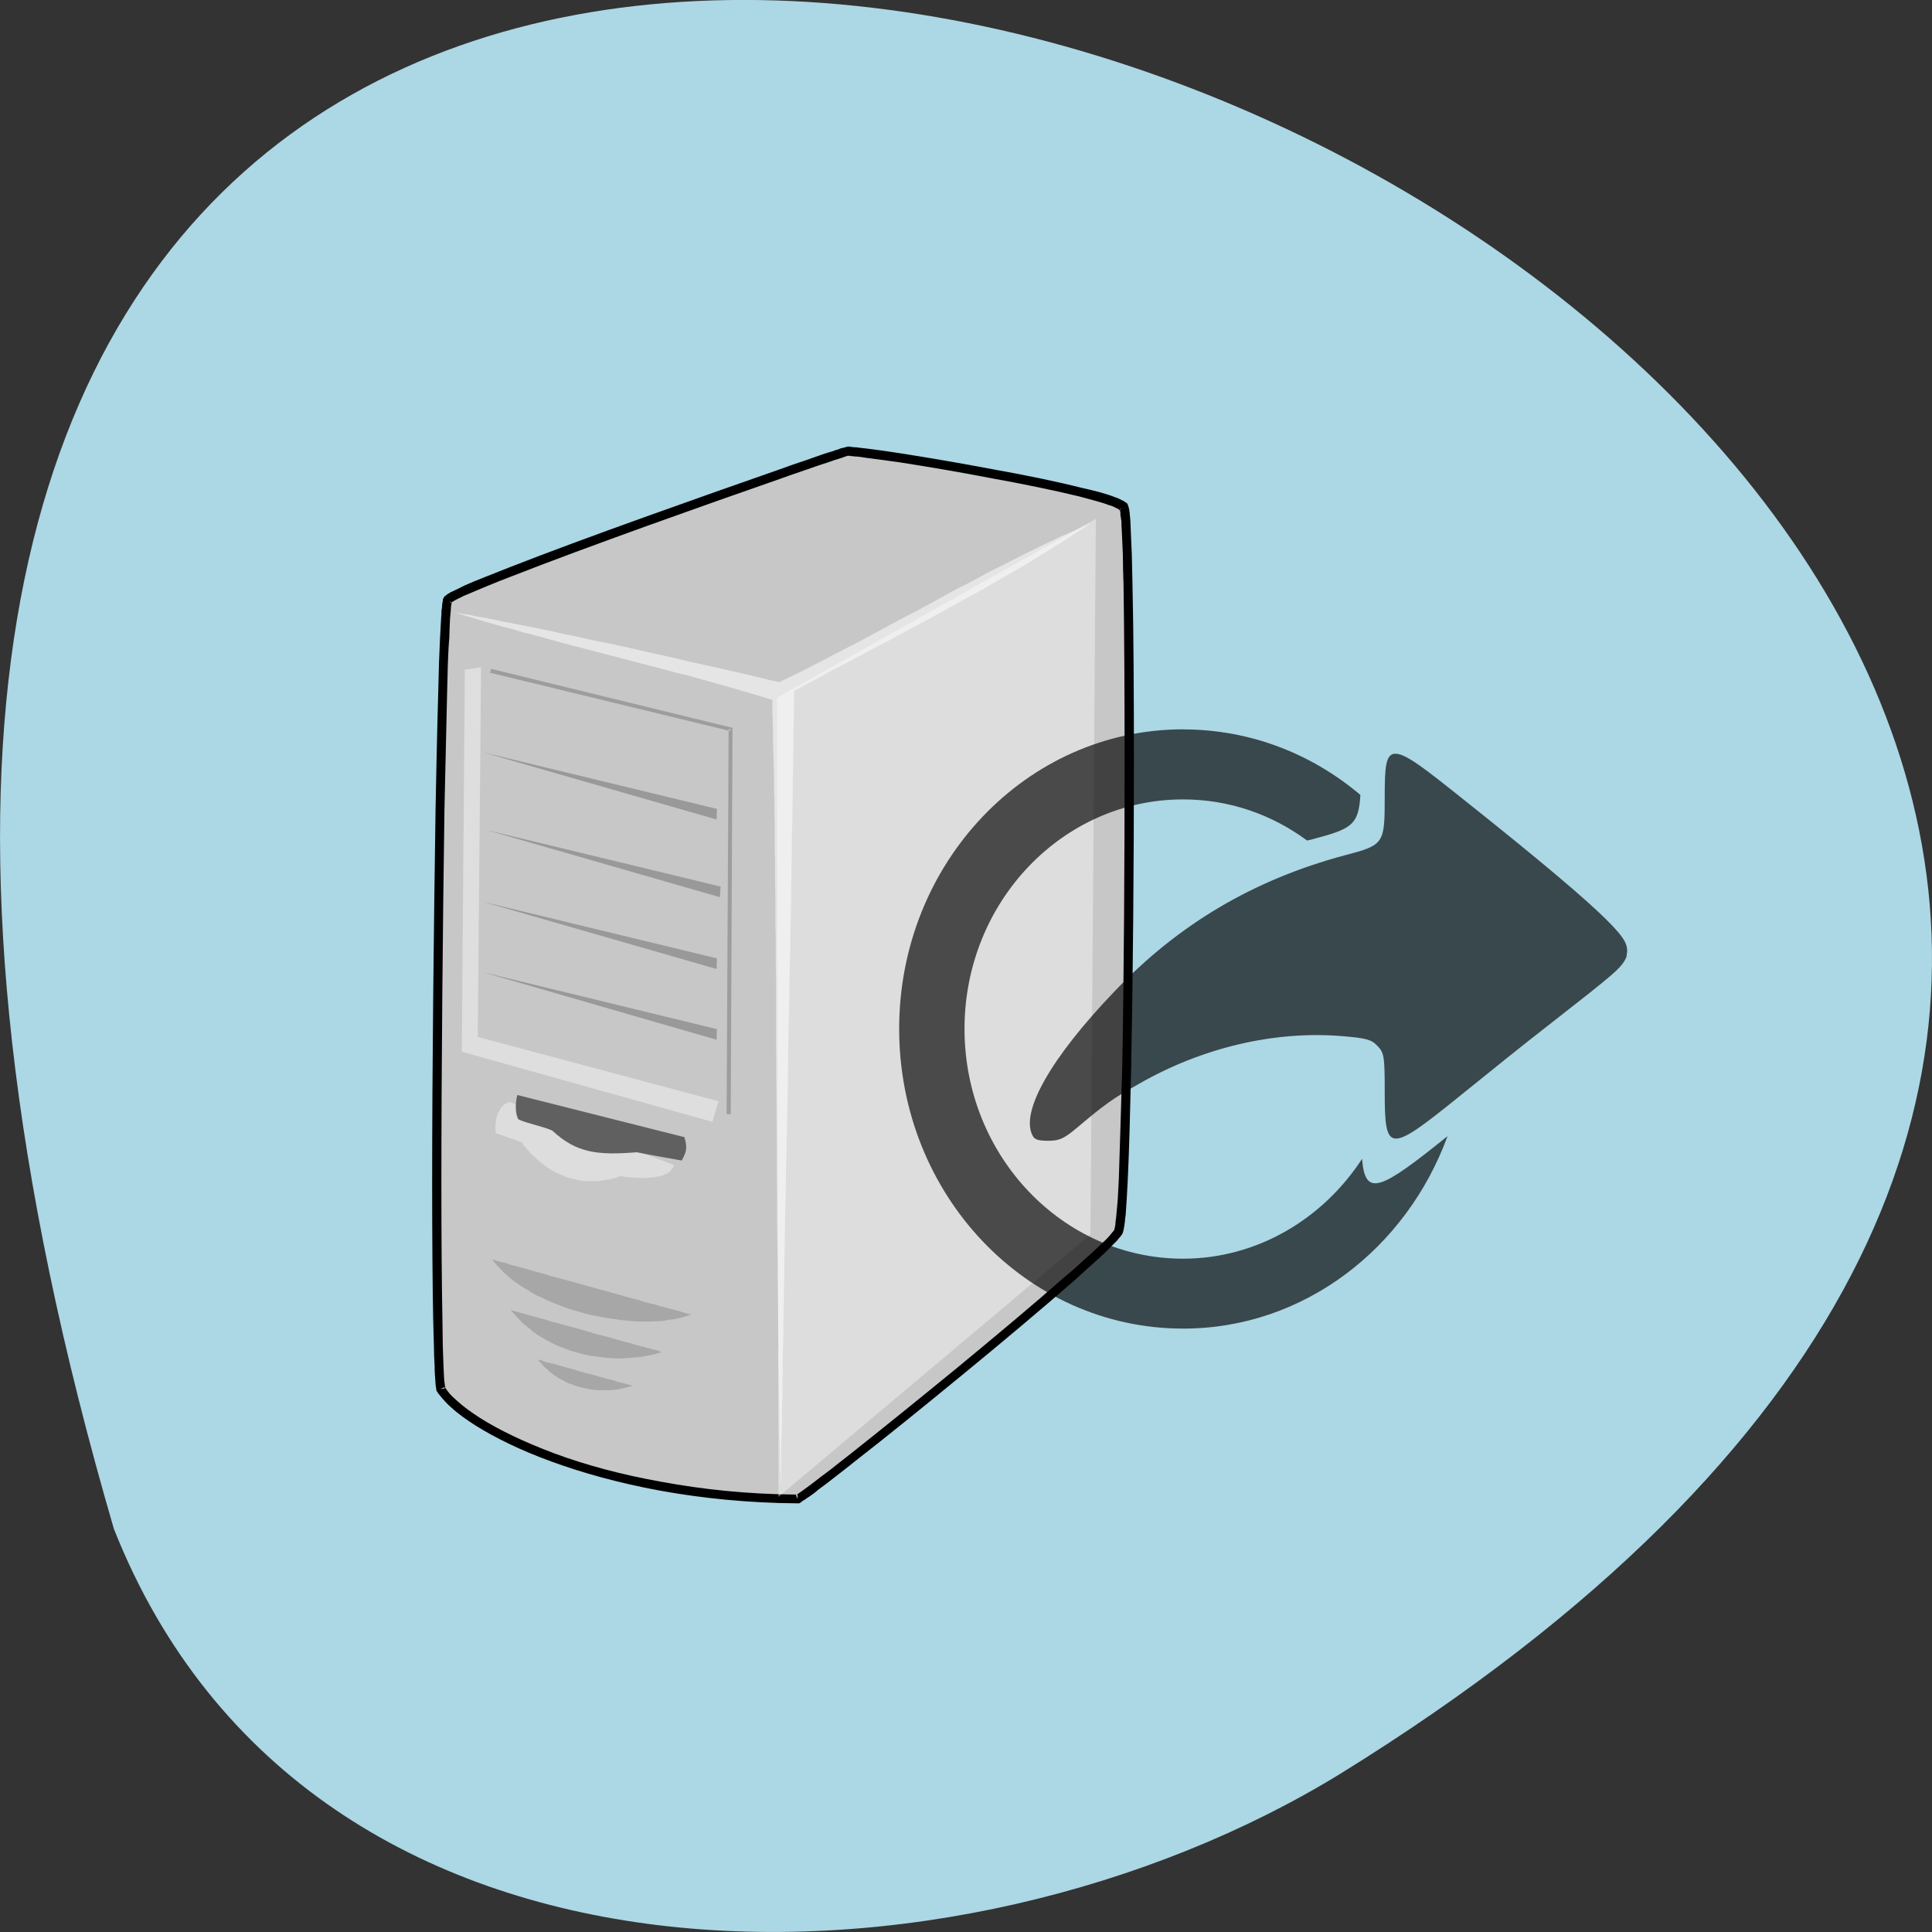 <svg xmlns="http://www.w3.org/2000/svg" viewBox="0 0 22 22"><rect x="0" y="0" width="22" height="22" fill="#333333" stroke="none"/><path d="m 1.297 17.41 c -9.559 -32.773 37.66 -11.883 13.977 2.781 c -4.352 2.68 -11.742 2.863 -13.977 -2.781" fill="#acd7e5"/><path d="m 12.801 5.777 c 0.102 0.16 0.07 7.937 -0.063 8.242 c -0.102 0.242 -3.473 2.973 -3.648 3.043 c -2.277 -0.012 -3.812 -0.82 -4.066 -1.25 c -0.098 -0.535 -0.016 -8.809 0.078 -8.98 c 0.082 -0.152 4.391 -1.656 4.539 -1.691 c 0.137 -0.031 3.047 0.453 3.16 0.637" fill="#c7c7c7"/><path d="m 12.758 5.801 h 0.004 l -0.004 0.004 c 0 -0.004 -0.004 -0.004 -0.004 -0.004 v -0.004 l 0.016 -0.004 l -0.004 0.004 h -0.012 h 0.012 l -0.004 0.004 m 0 0 l 0.008 -0.008 l 0.012 -0.004 l -0.012 0.008 l 0.012 -0.008 l -0.012 0.004 v 0.004 v -0.004 m 0.012 -0.004 l 0.02 -0.012 l -0.02 0.008 m 0.023 -0.004 l -0.023 0.008 v -0.004 m 0.063 -0.035 c -0.004 -0.008 -0.008 -0.012 -0.012 -0.02 c -0.004 -0.004 -0.012 -0.008 -0.02 -0.012 c -0.008 -0.008 -0.023 -0.016 -0.039 -0.023 c -0.016 -0.008 -0.031 -0.016 -0.047 -0.023 c -0.02 -0.008 -0.039 -0.012 -0.063 -0.023 c -0.043 -0.016 -0.098 -0.031 -0.152 -0.047 c -0.059 -0.016 -0.125 -0.031 -0.195 -0.047 c -0.277 -0.07 -0.637 -0.145 -1.01 -0.211 c -0.367 -0.07 -0.742 -0.133 -1.039 -0.18 c -0.152 -0.023 -0.285 -0.043 -0.387 -0.055 c -0.051 -0.004 -0.098 -0.012 -0.133 -0.016 c -0.02 0 -0.035 0 -0.051 -0.004 c -0.008 0 -0.012 0 -0.02 -0.004 h -0.016 c -0.008 0 -0.012 0 -0.016 0.004 h -0.008 c -0.004 0 -0.008 0 -0.008 0.004 c -0.004 0 -0.008 0 -0.016 0.004 c -0.004 0 -0.012 0 -0.016 0.004 c -0.008 0 -0.016 0.004 -0.023 0.004 c -0.008 0.004 -0.016 0.008 -0.027 0.012 c -0.02 0.004 -0.043 0.012 -0.07 0.023 c -0.027 0.008 -0.059 0.016 -0.09 0.027 c -0.066 0.023 -0.145 0.051 -0.234 0.082 c -0.086 0.027 -0.184 0.063 -0.293 0.102 c -0.426 0.148 -0.98 0.344 -1.535 0.543 c -0.555 0.199 -1.105 0.402 -1.523 0.566 c -0.105 0.043 -0.199 0.078 -0.285 0.113 c -0.09 0.035 -0.164 0.066 -0.227 0.094 c -0.031 0.016 -0.063 0.031 -0.086 0.043 c -0.027 0.012 -0.051 0.023 -0.066 0.031 c -0.012 0.004 -0.02 0.012 -0.027 0.016 c -0.008 0.004 -0.016 0.008 -0.02 0.012 c -0.008 0.008 -0.016 0.012 -0.02 0.016 c -0.012 0.008 -0.016 0.016 -0.02 0.023 c 0 0.004 -0.004 0.008 -0.008 0.016 c 0 0.008 0 0.012 0 0.02 c -0.004 0.004 -0.004 0.012 -0.004 0.02 c -0.004 0.008 -0.004 0.016 -0.004 0.027 c 0 0.02 -0.004 0.039 -0.008 0.063 c 0 0.027 0 0.055 -0.004 0.086 c -0.004 0.059 -0.008 0.137 -0.012 0.219 c -0.004 0.086 -0.008 0.18 -0.012 0.285 c -0.012 0.426 -0.027 1 -0.039 1.66 c -0.02 1.316 -0.039 2.945 -0.039 4.262 c 0 0.613 0.004 1.16 0.012 1.57 c 0.004 0.105 0.004 0.199 0.008 0.285 c 0 0.086 0.004 0.164 0.008 0.23 c 0 0.066 0.004 0.121 0.008 0.168 c 0 0.023 0.004 0.043 0.004 0.059 c 0.004 0.012 0.004 0.02 0.004 0.027 c 0 0.004 0.004 0.012 0.004 0.02 v 0.008 l 0.004 0.008 c 0.02 0.031 0.043 0.059 0.07 0.09 c 0.027 0.031 0.059 0.066 0.098 0.098 c 0.07 0.066 0.164 0.133 0.273 0.203 c 0.219 0.137 0.508 0.281 0.863 0.41 c 0.352 0.129 0.77 0.246 1.238 0.332 c 0.473 0.086 1 0.141 1.57 0.145 h 0.012 l 0.012 -0.004 l 0.016 -0.012 c 0.004 -0.004 0.008 -0.004 0.016 -0.012 c 0.004 -0.004 0.012 -0.008 0.02 -0.012 l 0.023 -0.016 c 0.02 -0.012 0.039 -0.027 0.063 -0.043 c 0.023 -0.016 0.047 -0.035 0.074 -0.059 c 0.055 -0.039 0.121 -0.09 0.191 -0.145 c 0.07 -0.055 0.152 -0.117 0.234 -0.184 c 0.348 -0.27 0.785 -0.625 1.227 -0.988 c 0.438 -0.359 0.875 -0.727 1.207 -1.016 c 0.086 -0.074 0.16 -0.145 0.23 -0.207 c 0.07 -0.063 0.133 -0.117 0.184 -0.168 c 0.023 -0.023 0.047 -0.047 0.066 -0.066 c 0.023 -0.023 0.043 -0.043 0.059 -0.059 c 0.016 -0.02 0.027 -0.035 0.039 -0.047 c 0.004 -0.008 0.012 -0.016 0.016 -0.02 c 0.004 -0.008 0.008 -0.016 0.012 -0.023 c 0 -0.004 0 -0.008 0.004 -0.016 c 0 -0.004 0.004 -0.008 0.004 -0.016 c 0.004 -0.012 0.004 -0.027 0.008 -0.043 c 0.004 -0.016 0.004 -0.035 0.008 -0.059 c 0 -0.02 0.004 -0.043 0.008 -0.066 c 0.004 -0.051 0.008 -0.109 0.012 -0.18 c 0.004 -0.066 0.008 -0.141 0.012 -0.223 c 0.016 -0.332 0.027 -0.777 0.039 -1.289 c 0.02 -1.023 0.031 -2.313 0.031 -3.465 c 0 -0.773 -0.004 -1.484 -0.016 -2.01 c -0.004 -0.129 -0.004 -0.25 -0.008 -0.359 c -0.004 -0.105 -0.008 -0.195 -0.012 -0.273 c 0 -0.039 -0.004 -0.078 -0.004 -0.105 c -0.004 -0.031 -0.004 -0.063 -0.008 -0.082 c 0 -0.012 0 -0.023 -0.004 -0.031 c 0 -0.012 0 -0.02 -0.004 -0.027 c -0.004 -0.008 -0.004 -0.016 -0.004 -0.02 c -0.004 -0.008 -0.004 -0.012 -0.004 -0.012 c -0.004 -0.008 -0.004 -0.012 -0.008 -0.012 m -0.074 0.043 l 0.023 -0.027 m -0.035 0.043 c 0 0.008 0 0.016 0.004 0.023 c 0 0.008 0 0.016 0 0.027 c 0.004 0.023 0.008 0.051 0.012 0.078 c 0 0.031 0 0.066 0.004 0.105 c 0.004 0.078 0.008 0.168 0.012 0.273 c 0 0.105 0.004 0.227 0.008 0.359 c 0.008 0.523 0.012 1.234 0.012 2.01 c 0 1.148 -0.008 2.441 -0.027 3.465 c -0.016 0.508 -0.027 0.953 -0.039 1.281 c -0.004 0.086 -0.008 0.156 -0.012 0.227 c -0.004 0.066 -0.012 0.125 -0.016 0.176 c 0 0.023 -0.004 0.047 -0.008 0.066 c 0 0.02 -0.004 0.035 -0.004 0.051 c -0.004 0.016 -0.004 0.027 -0.008 0.035 c 0 0.008 0 0.008 0 0.012 c 0 0.004 -0.004 0.004 -0.004 0.004 c 0 0.004 0 0.004 -0.004 0.008 c 0 0.004 -0.004 0.008 -0.008 0.012 c -0.012 0.012 -0.02 0.027 -0.035 0.043 c -0.012 0.016 -0.031 0.035 -0.051 0.055 l -0.07 0.066 c -0.051 0.047 -0.109 0.105 -0.18 0.164 c -0.066 0.063 -0.145 0.133 -0.23 0.203 c -0.332 0.293 -0.766 0.656 -1.207 1.02 c -0.438 0.359 -0.879 0.715 -1.219 0.984 c -0.086 0.066 -0.164 0.129 -0.234 0.184 c -0.074 0.055 -0.137 0.102 -0.191 0.145 c -0.027 0.02 -0.051 0.039 -0.074 0.055 c -0.02 0.016 -0.043 0.031 -0.059 0.043 c -0.008 0.004 -0.016 0.012 -0.023 0.016 c -0.008 0.004 -0.012 0.008 -0.016 0.012 c -0.004 0.004 -0.008 0.004 -0.012 0.008 c -0.563 -0.004 -1.074 -0.059 -1.539 -0.145 c -0.465 -0.082 -0.875 -0.195 -1.223 -0.324 c -0.344 -0.129 -0.629 -0.266 -0.844 -0.402 c -0.102 -0.066 -0.191 -0.129 -0.258 -0.191 c -0.035 -0.031 -0.066 -0.059 -0.09 -0.086 c -0.02 -0.027 -0.039 -0.047 -0.051 -0.07 v -0.008 c -0.004 -0.004 -0.004 -0.012 -0.004 -0.02 c -0.004 -0.016 -0.004 -0.039 -0.008 -0.059 c -0.004 -0.043 -0.004 -0.102 -0.008 -0.164 c -0.004 -0.066 -0.004 -0.145 -0.008 -0.23 c 0 -0.082 -0.004 -0.18 -0.004 -0.281 c -0.008 -0.414 -0.012 -0.957 -0.012 -1.57 c 0 -1.316 0.016 -2.945 0.035 -4.258 c 0.016 -0.656 0.027 -1.238 0.039 -1.66 c 0.004 -0.105 0.008 -0.199 0.016 -0.285 c 0.004 -0.082 0.004 -0.156 0.008 -0.215 c 0.004 -0.035 0.004 -0.063 0.008 -0.086 c 0 -0.023 0.004 -0.043 0.004 -0.063 c 0 -0.008 0.004 -0.016 0.004 -0.02 c 0 -0.008 0 -0.012 0.004 -0.02 v -0.004 c 0 0 0 0 0.004 -0.004 c 0.004 0 0.008 -0.004 0.016 -0.008 c 0.008 -0.004 0.012 -0.008 0.02 -0.012 c 0.02 -0.012 0.039 -0.02 0.063 -0.031 c 0.027 -0.016 0.055 -0.027 0.086 -0.039 c 0.063 -0.027 0.137 -0.059 0.223 -0.094 c 0.086 -0.035 0.18 -0.074 0.285 -0.113 c 0.418 -0.164 0.969 -0.367 1.52 -0.566 c 0.555 -0.199 1.109 -0.395 1.535 -0.543 c 0.105 -0.039 0.203 -0.07 0.293 -0.102 c 0.086 -0.031 0.168 -0.059 0.23 -0.078 c 0.035 -0.012 0.066 -0.023 0.09 -0.031 c 0.027 -0.008 0.051 -0.016 0.074 -0.023 c 0.008 -0.004 0.016 -0.004 0.023 -0.008 c 0.012 -0.004 0.016 -0.008 0.023 -0.008 c 0.004 -0.004 0.008 -0.004 0.016 -0.004 l 0.004 -0.004 l -0.004 -0.016 l 0.004 0.016 h 0.023 c 0.004 0 0.012 0 0.016 0.004 c 0.016 0 0.031 0 0.047 0.004 c 0.035 0 0.082 0.008 0.133 0.016 c 0.102 0.012 0.23 0.031 0.379 0.051 c 0.301 0.047 0.672 0.109 1.039 0.18 c 0.367 0.066 0.727 0.141 1 0.207 c 0.07 0.02 0.133 0.035 0.188 0.051 c 0.059 0.016 0.109 0.031 0.148 0.047 c 0.02 0.004 0.039 0.012 0.059 0.02 c 0.012 0.008 0.027 0.012 0.039 0.02 c 0.012 0.004 0.02 0.008 0.027 0.016 c 0 0.004 0.004 0.008 0.004 0.008 m -3.684 11.207 c 0.004 0 0.004 0 0.004 0 h 0.012 v 0.027 l -0.016 -0.027 l 0.016 0.027 v 0.02 l -0.02 -0.043 c 0 0 0.004 -0.004 0.004 -0.004 m -4.01 -1.227 c 0.004 0.004 0.004 0.008 0.008 0.008 c 0 0.004 0 0.008 0 0.008 l -0.051 0.008 l 0.043 -0.02 v -0.004 v 0.004 v -0.004 h 0.008 m 0.074 -8.938 v 0.004 c -0.004 0 -0.004 0.004 -0.004 0.004 l -0.012 -0.012 l -0.035 -0.008 l 0.035 0.008 l -0.004 -0.004 l 0.008 0.004 m -0.004 0 h 0.004 m -0.035 -0.016 l 0.027 0.012 m 0 0 l -0.02 -0.02 m 4.539 -1.652 l -0.004 -0.031 m -0.004 0 l 0.008 0.031 v 0.004"/><g stroke="#fff" transform="matrix(0.002 0 0 0.002 0.766 1.083)"><path d="m 5821.84 2442.53 l -51.725 21.621 l -51.725 23.586 l -51.725 21.621 l -107.28 51.1 l -51.725 25.552 l -53.641 25.552 l -107.28 55.03 l -55.56 27.517 l -53.641 27.517 l -53.641 29.483 l -55.56 29.483 l -55.56 27.517 l -222.23 121.86 l -113.03 58.966 l -226.06 121.86 l -114.94 58.966 l -113.03 58.966 l -114.94 58.966 l -114.94 55.03 l -26.82 -5.897 l -28.736 -5.897 l -55.56 -13.759 l -57.47 -13.759 l -118.78 -27.517 l -122.61 -27.517 l -63.22 -13.759 l -61.3 -13.759 l -63.22 -15.724 l -126.44 -27.517 l -128.35 -29.483 l -126.44 -27.517 l -61.3 -11.793 l -63.22 -13.759 l -59.39 -13.759 l -61.3 -11.793 l -59.39 -13.759 l -143.68 -29.483 l -26.82 -5.897 l -26.82 -3.931 l -26.82 -5.897 l -28.736 -5.897 l -24.905 -3.931 l -26.82 -5.897 l -24.905 -5.897 l -24.905 -3.931 l -22.989 -5.897 l -24.905 -3.931 l -45.978 -7.862 l -22.989 -5.897 l -21.07 -3.931 l -21.07 -1.966 l -42.15 -7.862 l 51.725 15.724 l 53.641 15.724 l 51.725 15.724 l 53.641 15.724 l 55.56 15.724 l 55.56 13.759 l 57.47 17.69 l 55.56 13.759 l 229.89 62.897 l 116.86 29.483 l 237.55 62.897 l 116.86 29.483 l 114.94 31.449 l 59.39 13.759 l 55.56 15.724 l 57.47 15.724 l 166.67 47.17 l 107.28 31.449 l 103.45 31.449 v 60.932 l 3.831 121.86 v 62.897 l 1.916 62.897 l 3.831 129.73 v 64.863 l 1.916 68.794 v 66.828 l 1.916 66.828 v 137.59 l 1.916 70.76 v 141.52 l 1.916 70.76 v 143.48 l 1.916 72.72 v 147.42 l 1.916 145.45 v 298.76 l 1.916 298.76 l 1.916 300.73 v 149.38 l 1.916 147.42 v 147.42 l 1.916 145.45 l 1.916 72.72 v 143.48 l 1.916 70.76 v 143.48 l 1.916 68.794 v 137.59 l 1.916 68.794 v 66.828 l 1.916 66.828 v 64.863 l 1.916 64.863 v 64.863 l 1.916 64.863 l 1.916 62.897 v 60.932 l 3.831 121.86 v -60.932 l 1.916 -60.932 v -127.76 l 1.916 -62.897 l 1.916 -64.863 v -66.828 l 1.916 -66.828 v -66.828 l 1.916 -66.828 v -70.76 l 3.831 -137.59 v -70.76 l 1.916 -72.72 v -70.76 l 3.831 -145.45 v -72.72 l 1.916 -72.72 l 1.916 -149.38 l 3.831 -147.42 l 1.916 -151.35 l 3.831 -151.35 l 5.747 -302.69 l 3.831 -302.69 l 3.831 -151.35 l 1.916 -149.38 l 3.831 -149.38 l 1.916 -149.38 l 3.831 -145.45 v -72.72 l 1.916 -72.72 v -70.76 l 1.916 -72.72 v -68.794 l 3.831 -141.52 v -66.828 l 1.916 -68.794 v -66.828 l 1.916 -66.828 v -66.828 l 1.916 -64.863 v -62.897 l 1.916 -64.863 v -60.932 l 1.916 -62.897 v -58.966 l 218.39 -117.93 l 109.2 -57 l 109.2 -58.966 l 109.2 -57 l 105.37 -57 l 107.28 -57 l 107.28 -58.966 l 105.37 -58.966 l 105.37 -57 l 103.45 -60.932 l 103.45 -58.966 l 49.809 -29.483 l 49.809 -31.449 l 51.725 -31.449 l 49.809 -31.449 l 49.809 -29.483 l 49.809 -33.414" stroke-opacity="0.541" fill="#fff" fill-opacity="0.541"/><path d="m 2419.47 6627.15 l 9.579 15.724 l 11.494 11.793 l 9.579 13.759 l 13.41 11.793 l 11.494 13.759 l 11.494 11.793 l 15.326 11.793 l 11.494 11.793 l 15.326 11.793 l 13.41 11.793 l 15.326 9.828 l 17.242 11.793 l 13.41 9.828 l 34.483 19.655 l 17.242 11.793 l 34.483 19.655 l 19.16 7.862 l 17.242 7.862 l 19.16 9.828 l 57.47 23.586 l 40.23 15.724 l 40.23 13.759 l 80.46 23.586 l 42.15 9.828 l 84.29 15.724 l 80.46 11.793 l 63.22 5.897 l 19.16 1.966 h 97.7 l 19.16 -1.966 h 17.242 l 19.16 -1.966 l 17.242 -1.966 l 17.242 -3.931 l 34.483 -3.931 l 17.242 -3.931 l 45.978 -11.793 l 15.326 -5.897 l 15.326 -3.931 l -1.916 -1.966 h -1.916 l -3.831 -1.966 h -7.663 l -5.747 -1.966 l -7.663 -1.966 l -11.494 -3.931 l -9.579 -1.966 l -11.494 -3.931 l -26.82 -7.862 l -30.652 -7.862 l -17.242 -3.931 l -17.242 -5.897 l -19.16 -3.931 l -17.242 -5.897 l -21.07 -5.897 l -19.16 -3.931 l -21.07 -5.897 l -22.989 -5.897 l -21.07 -7.862 l -68.967 -17.69 l -47.894 -13.759 l -348.67 -96.31 l -45.978 -11.793 l -22.989 -7.862 l -22.989 -5.897 l -63.22 -17.69 l -38.31 -11.793 l -19.16 -3.931 l -19.16 -5.897 l -15.326 -3.931 l -17.242 -3.931 l -15.326 -5.897 l -26.82 -7.862 l -13.41 -1.966 l -11.494 -3.931 l -9.579 -1.966 l -9.579 -3.931 l -5.747 -1.966 l -7.663 -1.966 l -5.747 -1.966 h -1.916" stroke-opacity="0.161" fill-opacity="0.161"/><path d="m 3453.98 6092.53 l -936.8 -359.69 l -15.326 7.862 l -9.579 3.931 l -5.747 3.931 l -11.494 11.793 l -5.747 7.862 l -3.831 5.897 l -3.831 7.862 l -3.831 5.897 l -7.663 15.724 l -1.916 7.862 l -1.916 5.897 l -3.831 15.724 l -1.916 15.724 l -1.916 13.759 v 37.35 l 1.916 3.931 v 5.897 l 145.6 51.1 l 5.747 5.897 l 1.916 3.931 l 1.916 1.966 l 1.916 3.931 l 3.831 3.931 l 1.916 3.931 l 11.494 11.793 l 3.831 5.897 l 5.747 3.931 l 9.579 13.759 l 9.579 9.828 l 26.82 23.586 l 13.41 13.759 l 15.326 11.793 l 17.242 13.759 l 17.242 11.793 l 19.16 11.793 l 17.242 11.793 l 21.07 9.828 l 22.989 9.828 l 11.494 3.931 l 9.579 5.897 l 13.41 3.931 l 11.494 3.931 l 13.41 1.966 l 11.494 3.931 l 13.41 1.966 l 13.41 3.931 l 11.494 1.966 l 26.82 3.931 h 74.71 l 13.41 -1.966 l 15.326 -3.931 l 17.242 -1.966 l 15.326 -1.966 l 15.326 -3.931 l 17.242 -3.931 l 15.326 -5.897 l 17.242 -5.897 h 1.916 l 1.916 1.966 h 9.579 l 5.747 1.966 h 5.747 l 9.579 1.966 h 7.663 l 11.494 1.966 h 9.579 l 13.41 1.966 h 22.989 l 13.41 1.966 h 24.905 l 15.326 -1.966 h 13.41 l 26.82 -3.931 l 11.494 -1.966 l 13.41 -1.966 l 11.494 -3.931 l 11.494 -1.966 l 9.579 -5.897 l 11.494 -3.931 l 9.579 -5.897 l 7.663 -5.897 l 7.663 -9.828 l 3.831 -3.931 l 1.916 -3.931 l 3.831 -3.931 l 3.831 -7.862" stroke-opacity="0.388" fill="#fff" fill-opacity="0.388"/></g><path d="m 7.793 12.949 c -0.637 -0.16 -1.27 -0.32 -1.902 -0.48 c -0.023 0.086 -0.027 0.211 0.012 0.277 c 0.094 0.047 0.289 0.082 0.387 0.129 c 0.277 0.258 0.52 0.281 0.961 0.246 c 0.172 0.035 0.344 0.063 0.512 0.094 c 0.055 -0.102 0.066 -0.141 0.031 -0.266" fill="#606060"/><g stroke="#fff" transform="matrix(0.002 0 0 0.002 0.766 1.083)"><path d="m 5856.32 2413.05 l -1814.21 1018.15 l 7.663 4548.25 l 1775.9 -1493.81" stroke-opacity="0.4" fill="#fff" fill-opacity="0.4"/><g stroke-opacity="0.161" fill-opacity="0.161"><path d="m 2524.84 6916.09 l 9.579 13.759 l 11.494 11.793 l 9.579 11.793 l 22.989 23.586 l 9.579 11.793 l 13.41 9.828 l 22.989 19.655 l 13.41 9.828 l 11.494 11.793 l 13.41 7.862 l 11.494 9.828 l 40.23 23.586 l 28.736 15.724 l 26.82 13.759 l 28.736 13.759 l 28.736 9.828 l 28.736 11.793 l 30.652 9.828 l 30.652 7.862 l 28.736 7.862 l 30.652 5.897 l 28.736 3.931 l 30.652 3.931 l 28.736 3.931 l 30.652 1.966 l 28.736 1.966 h 28.736 l 30.652 -1.966 l 80.46 -5.897 l 26.82 -5.897 l 24.905 -3.931 l 24.905 -5.897 l 22.989 -5.897 l 22.989 -7.862 l -3.831 -1.966 h -3.831 l -3.831 -1.966 h -3.831 l -5.747 -3.931 l -9.579 -1.966 l -15.326 -3.931 l -11.494 -1.966 l -9.579 -3.931 l -11.494 -1.966 l -11.494 -3.931 l -13.41 -3.931 l -13.41 -1.966 l -13.41 -3.931 l -15.326 -3.931 l -13.41 -3.931 l -15.326 -5.897 l -17.242 -3.931 l -15.326 -3.931 l -17.242 -3.931 l -17.242 -5.897 l -36.399 -9.828 l -34.483 -9.828 l -76.63 -19.655 l -38.31 -11.793 l -76.63 -21.621 l -109.2 -29.483 l -17.242 -3.931 l -34.483 -11.793 l -61.3 -15.724 l -13.41 -3.931 l -15.326 -3.931 l -11.494 -3.931 l -13.41 -3.931 l -9.579 -1.966 l -13.41 -3.931 l -9.579 -1.966 l -9.579 -3.931 l -22.989 -5.897 l -5.747 -1.966 l -7.663 -3.931"/><path d="m 2680.01 7199.12 l 11.494 15.724 l 13.41 13.759 l 11.494 13.759 l 15.326 11.793 l 13.41 13.759 l 13.41 9.828 l 15.326 11.793 l 30.652 19.655 l 17.242 7.862 l 15.326 9.828 l 17.242 7.862 l 19.16 5.897 l 17.242 7.862 l 17.242 3.931 l 17.242 5.897 l 38.31 7.862 l 17.242 3.931 l 19.16 1.966 l 17.242 1.966 h 76.63 l 17.242 -1.966 l 19.16 -1.966 l 19.16 -3.931 l 17.242 -3.931 l 19.16 -3.931 l 17.242 -3.931 l 17.242 -5.897 h -1.916 l -1.916 -1.966 h -5.747 l -3.831 -1.966 l -5.747 -1.966 h -3.831 l -11.494 -3.931 l -7.663 -1.966 l -5.747 -1.966 l -7.663 -1.966 l -9.579 -1.966 l -15.326 -3.931 l -9.579 -1.966 l -19.16 -7.862 l -19.16 -3.931 l -22.989 -5.897 l -21.07 -5.897 l -22.989 -5.897 l -22.989 -7.862 l -49.809 -11.793 l -47.894 -13.759 l -22.989 -7.862 l -45.978 -11.793 l -42.15 -11.793 l -17.242 -5.897 l -28.736 -5.897 l -22.989 -5.897 l -11.494 -3.931 l -5.747 -3.931 l -5.747 -1.966 h -5.747 l -3.831 -1.966 h -3.831 l -1.916 -1.966"/></g><path d="m 2356.25 3258.23 l -91.96 13.759 l -17.242 2173.88 l 1425.31 399 l 34.483 -115.97 l -1369.76 -365.59" stroke-opacity="0.439" fill="#fbfbfb" fill-opacity="0.439"/><g stroke-opacity="0.231" fill-opacity="0.231"><path d="m 3699.19 4064.09 l -1.916 60.932 l -1339.11 -385.24"/><path d="m 3720.26 4506.34 l -3.831 60.932 l -1339.11 -385.24"/><path d="m 3699.19 4915.17 l -1.916 60.932 l -1339.11 -385.24"/><path d="m 3699.19 5318.11 l -1.916 60.932 l -1339.11 -387.21"/></g></g><path d="m 5.578 7.66 l 2.719 0.66 l -0.023 4.367 h 0.047 l 0.02 -4.383 v -0.016 l -0.016 -0.004 l -2.734 -0.668 l -0.004 0.023 m 2.727 0.684 l -0.016 -0.004 v -0.016 h 0.023" fill="#9d9d9d"/><path d="m 13.473 8.305 c -1.789 0 -3.234 1.527 -3.234 3.41 c 0 1.887 1.445 3.414 3.234 3.414 c 1.375 0 2.543 -0.914 3.01 -2.191 c -0.762 0.613 -0.938 0.703 -0.973 0.258 c -0.445 0.684 -1.195 1.137 -2.039 1.137 c -1.371 0 -2.488 -1.172 -2.488 -2.617 c 0 -1.445 1.117 -2.613 2.488 -2.613 c 0.527 0 1.012 0.172 1.414 0.469 c 0.023 -0.008 0.039 -0.008 0.063 -0.016 c 0.438 -0.117 0.523 -0.156 0.543 -0.504 c -0.555 -0.469 -1.254 -0.746 -2.02 -0.746 m 2.422 0.277 c -0.117 -0.004 -0.125 0.16 -0.125 0.496 c 0 0.531 -0.008 0.543 -0.453 0.66 c -1.035 0.277 -1.891 0.781 -2.621 1.547 c -0.727 0.758 -1.074 1.371 -0.938 1.641 c 0.023 0.051 0.066 0.063 0.18 0.063 c 0.121 0 0.176 -0.02 0.324 -0.145 c 0.316 -0.266 0.41 -0.336 0.711 -0.504 c 0.715 -0.41 1.535 -0.605 2.305 -0.543 c 0.281 0.023 0.34 0.039 0.406 0.109 c 0.078 0.078 0.086 0.113 0.086 0.527 c 0 0.699 0.043 0.703 0.859 0.043 c 0.328 -0.266 0.77 -0.621 0.988 -0.789 c 0.773 -0.605 0.852 -0.664 0.906 -0.793 l 0.008 -0.066 c -0.008 -0.133 -0.004 -0.246 -1.875 -1.734 c -0.426 -0.34 -0.645 -0.512 -0.762 -0.512" fill-opacity="0.667"/></svg>